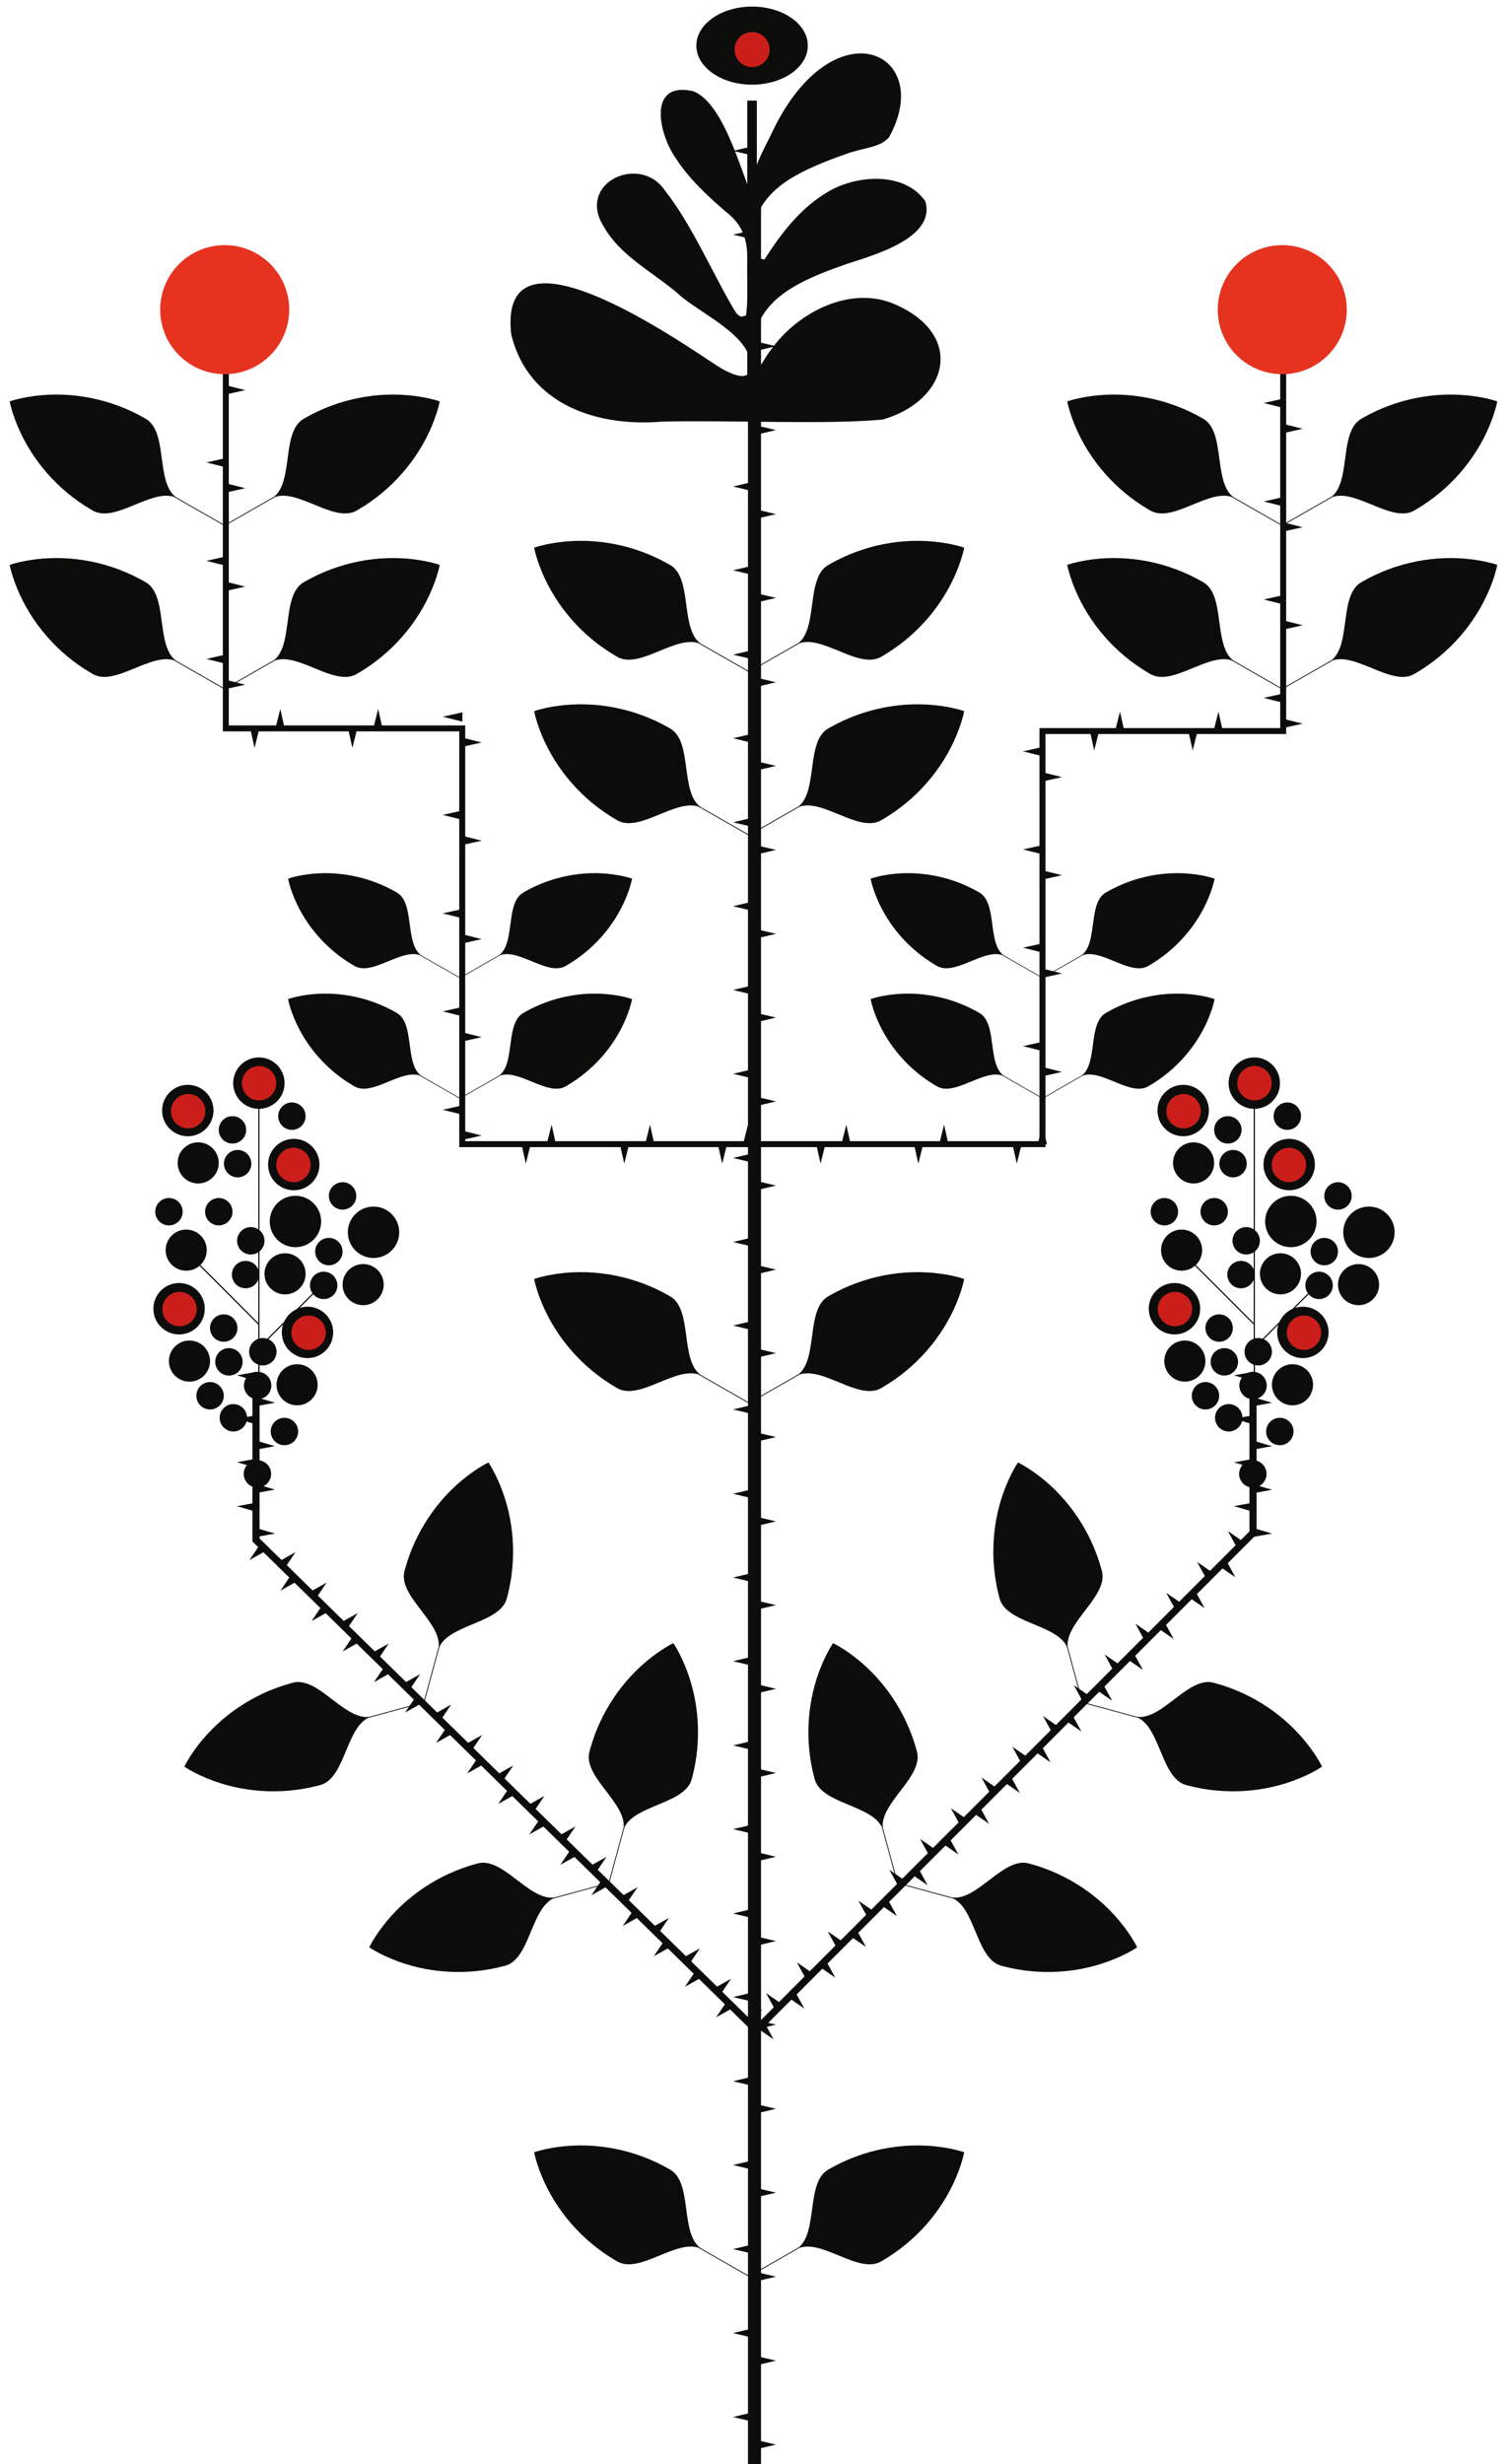 <?xml version="1.0" encoding="UTF-8"?>
<svg xmlns="http://www.w3.org/2000/svg" width="275.651" height="450" viewBox="0 0 275.651 450">
  <g id="Tallo">
    <g>
      <g>
        <line x1="137.826" y1="450" x2="137.826" y2="30.074" fill="none" stroke="#0c0d0b" stroke-miterlimit="10" stroke-width="2.381"/>
        <g>
          <polygon points="137.826 442.32 133.909 441.392 137.826 440.464 137.826 442.32 137.826 442.32" fill="#0c0d0b"/>
          <polygon points="137.826 447.359 141.742 446.431 137.826 445.503 137.826 447.359 137.826 447.359" fill="#0c0d0b"/>
        </g>
        <g>
          <polygon points="137.826 426.991 133.909 426.063 137.826 425.135 137.826 426.991 137.826 426.991" fill="#0c0d0b"/>
          <polygon points="137.826 432.03 141.742 431.102 137.826 430.174 137.826 432.03 137.826 432.03" fill="#0c0d0b"/>
        </g>
        <g>
          <polygon points="137.826 411.654 133.909 410.726 137.826 409.798 137.826 411.654 137.826 411.654" fill="#0c0d0b"/>
          <polygon points="137.826 416.693 141.742 415.765 137.826 414.837 137.826 416.693 137.826 416.693" fill="#0c0d0b"/>
        </g>
        <g>
          <polygon points="137.826 396.309 133.909 395.381 137.826 394.454 137.826 396.309 137.826 396.309" fill="#0c0d0b"/>
          <polygon points="137.826 401.348 141.742 400.42 137.826 399.493 137.826 401.348 137.826 401.348" fill="#0c0d0b"/>
        </g>
        <g>
          <polygon points="137.826 380.997 133.909 380.069 137.826 379.141 137.826 380.997 137.826 380.997" fill="#0c0d0b"/>
          <polygon points="137.826 386.036 141.742 385.108 137.826 384.18 137.826 386.036 137.826 386.036" fill="#0c0d0b"/>
        </g>
        <g>
          <polygon points="137.826 365.631 133.909 364.703 137.826 363.776 137.826 365.631 137.826 365.631" fill="#0c0d0b"/>
          <polygon points="137.826 370.67 141.742 369.742 137.826 368.815 137.826 370.67 137.826 370.67" fill="#0c0d0b"/>
        </g>
        <g>
          <polygon points="137.826 350.368 133.909 349.44 137.826 348.512 137.826 350.368 137.826 350.368" fill="#0c0d0b"/>
          <polygon points="137.826 355.407 141.742 354.479 137.826 353.551 137.826 355.407 137.826 355.407" fill="#0c0d0b"/>
        </g>
        <g>
          <polygon points="137.826 334.965 133.909 334.037 137.826 333.109 137.826 334.965 137.826 334.965" fill="#0c0d0b"/>
          <polygon points="137.826 340.004 141.742 339.076 137.826 338.148 137.826 340.004 137.826 340.004" fill="#0c0d0b"/>
        </g>
        <g>
          <polygon points="137.826 319.672 133.909 318.744 137.826 317.816 137.826 319.672 137.826 319.672" fill="#0c0d0b"/>
          <polygon points="137.826 324.711 141.742 323.783 137.826 322.855 137.826 324.711 137.826 324.711" fill="#0c0d0b"/>
        </g>
        <g>
          <polygon points="137.826 304.297 133.909 303.369 137.826 302.441 137.826 304.297 137.826 304.297" fill="#0c0d0b"/>
          <polygon points="137.826 309.336 141.742 308.408 137.826 307.48 137.826 309.336 137.826 309.336" fill="#0c0d0b"/>
        </g>
        <g>
          <polygon points="137.826 289.012 133.909 288.085 137.826 287.157 137.826 289.012 137.826 289.012" fill="#0c0d0b"/>
          <polygon points="137.826 294.051 141.742 293.124 137.826 292.196 137.826 294.051 137.826 294.051" fill="#0c0d0b"/>
        </g>
        <g>
          <polygon points="137.826 273.722 133.909 272.795 137.826 271.867 137.826 273.722 137.826 273.722" fill="#0c0d0b"/>
          <polygon points="137.826 278.761 141.742 277.834 137.826 276.906 137.826 278.761 137.826 278.761" fill="#0c0d0b"/>
        </g>
        <g>
          <polygon points="137.826 258.321 133.909 257.394 137.826 256.466 137.826 258.321 137.826 258.321" fill="#0c0d0b"/>
          <polygon points="137.826 263.36 141.742 262.433 137.826 261.505 137.826 263.36 137.826 263.36" fill="#0c0d0b"/>
        </g>
        <g>
          <polygon points="137.826 242.998 133.909 242.07 137.826 241.142 137.826 242.998 137.826 242.998" fill="#0c0d0b"/>
          <polygon points="137.826 248.037 141.742 247.109 137.826 246.181 137.826 248.037 137.826 248.037" fill="#0c0d0b"/>
        </g>
        <g>
          <polygon points="137.826 227.744 133.909 226.817 137.826 225.889 137.826 227.744 137.826 227.744" fill="#0c0d0b"/>
          <polygon points="137.826 232.783 141.742 231.856 137.826 230.928 137.826 232.783 137.826 232.783" fill="#0c0d0b"/>
        </g>
        <g>
          <polygon points="137.826 212.398 133.909 211.47 137.826 210.542 137.826 212.398 137.826 212.398" fill="#0c0d0b"/>
          <polygon points="137.826 217.437 141.742 216.509 137.826 215.581 137.826 217.437 137.826 217.437" fill="#0c0d0b"/>
        </g>
        <g>
          <polygon points="137.826 197.027 133.909 196.099 137.826 195.172 137.826 197.027 137.826 197.027" fill="#0c0d0b"/>
          <polygon points="137.826 202.066 141.742 201.138 137.826 200.211 137.826 202.066 137.826 202.066" fill="#0c0d0b"/>
        </g>
        <g>
          <polygon points="137.826 181.718 133.909 180.79 137.826 179.863 137.826 181.718 137.826 181.718" fill="#0c0d0b"/>
          <polygon points="137.826 186.757 141.742 185.829 137.826 184.902 137.826 186.757 137.826 186.757" fill="#0c0d0b"/>
        </g>
        <g>
          <polygon points="137.826 166.423 133.909 165.495 137.826 164.567 137.826 166.423 137.826 166.423" fill="#0c0d0b"/>
          <polygon points="137.826 171.462 141.742 170.534 137.826 169.606 137.826 171.462 137.826 171.462" fill="#0c0d0b"/>
        </g>
        <g>
          <polygon points="137.826 151.098 133.909 150.17 137.826 149.243 137.826 151.098 137.826 151.098" fill="#0c0d0b"/>
          <polygon points="137.826 156.137 141.742 155.209 137.826 154.282 137.826 156.137 137.826 156.137" fill="#0c0d0b"/>
        </g>
        <g>
          <polygon points="137.826 135.753 133.909 134.825 137.826 133.897 137.826 135.753 137.826 135.753" fill="#0c0d0b"/>
          <polygon points="137.826 140.792 141.742 139.864 137.826 138.936 137.826 140.792 137.826 140.792" fill="#0c0d0b"/>
        </g>
        <g>
          <polygon points="137.826 120.484 133.909 119.556 137.826 118.628 137.826 120.484 137.826 120.484" fill="#0c0d0b"/>
          <polygon points="137.826 125.523 141.742 124.595 137.826 123.667 137.826 125.523 137.826 125.523" fill="#0c0d0b"/>
        </g>
        <g>
          <polygon points="137.826 105.074 133.909 104.147 137.826 103.219 137.826 105.074 137.826 105.074" fill="#0c0d0b"/>
          <polygon points="137.826 110.113 141.742 109.186 137.826 108.258 137.826 110.113 137.826 110.113" fill="#0c0d0b"/>
        </g>
        <g>
          <polygon points="137.826 89.777 133.909 88.85 137.826 87.922 137.826 89.777 137.826 89.777" fill="#0c0d0b"/>
          <polygon points="137.826 94.817 141.742 93.889 137.826 92.961 137.826 94.817 137.826 94.817" fill="#0c0d0b"/>
        </g>
        <g>
          <polygon points="137.826 74.43 133.909 73.503 137.826 72.575 137.826 74.43 137.826 74.43" fill="#0c0d0b"/>
          <polygon points="137.826 79.469 141.742 78.542 137.826 77.614 137.826 79.469 137.826 79.469" fill="#0c0d0b"/>
        </g>
        <g>
          <polygon points="137.826 59.114 133.909 58.187 137.826 57.259 137.826 59.114 137.826 59.114" fill="#0c0d0b"/>
          <polygon points="137.826 64.153 141.742 63.226 137.826 62.298 137.826 64.153 137.826 64.153" fill="#0c0d0b"/>
        </g>
        <g>
          <polygon points="137.826 43.783 133.909 42.856 137.826 41.928 137.826 43.783 137.826 43.783" fill="#0c0d0b"/>
          <polygon points="137.826 48.822 141.742 47.895 137.826 46.967 137.826 48.822 137.826 48.822" fill="#0c0d0b"/>
        </g>
        <g>
          <polygon points="137.826 28.482 133.909 27.554 137.826 26.627 137.826 28.482 137.826 28.482" fill="#0c0d0b"/>
          <polygon points="137.826 33.521 141.742 32.593 137.826 31.666 137.826 33.521 137.826 33.521" fill="#0c0d0b"/>
        </g>
      </g>
      <g>
        <polyline points="41.251 58.065 41.251 133.022 84.435 133.022 84.435 208.945 190.431 208.945 190.431 133.505 234.4 133.505 234.4 58.065" fill="none" stroke="#0c0d0b" stroke-miterlimit="10" stroke-width="1.09"/>
        <g>
          <polygon points="41.27 67.434 37.697 66.539 41.293 65.736 41.27 67.434 41.27 67.434" fill="#0c0d0b"/>
          <polygon points="41.21 72.047 44.806 71.244 41.232 70.348 41.21 72.047 41.21 72.047" fill="#0c0d0b"/>
        </g>
        <g>
          <polygon points="41.27 85.347 37.697 84.451 41.293 83.648 41.27 85.347 41.27 85.347" fill="#0c0d0b"/>
          <polygon points="41.21 89.959 44.806 89.156 41.232 88.261 41.21 89.959 41.21 89.959" fill="#0c0d0b"/>
        </g>
        <g>
          <polygon points="41.27 103.315 37.697 102.419 41.293 101.617 41.27 103.315 41.27 103.315" fill="#0c0d0b"/>
          <polygon points="41.21 107.928 44.806 107.125 41.232 106.229 41.21 107.928 41.21 107.928" fill="#0c0d0b"/>
        </g>
        <g>
          <polygon points="41.27 121.227 37.697 120.332 41.293 119.529 41.27 121.227 41.27 121.227" fill="#0c0d0b"/>
          <polygon points="41.21 125.84 44.806 125.037 41.232 124.142 41.21 125.84 41.21 125.84" fill="#0c0d0b"/>
        </g>
        <g>
          <polygon points="47.393 133.004 46.497 136.577 45.695 132.981 47.393 133.004 47.393 133.004" fill="#0c0d0b"/>
          <polygon points="52.006 133.064 51.203 129.468 50.307 133.041 52.006 133.064 52.006 133.064" fill="#0c0d0b"/>
        </g>
        <g>
          <polygon points="65.266 133.004 64.371 136.577 63.568 132.981 65.266 133.004 65.266 133.004" fill="#0c0d0b"/>
          <polygon points="69.879 133.064 69.076 129.468 68.18 133.041 69.879 133.064 69.879 133.064" fill="#0c0d0b"/>
        </g>
        <g>
          <polygon points="84.454 131.784 80.88 130.889 84.476 130.086 84.454 131.784 84.454 131.784" fill="#0c0d0b"/>
          <polygon points="84.394 136.397 87.99 135.594 84.416 134.699 84.394 136.397 84.394 136.397" fill="#0c0d0b"/>
        </g>
        <g>
          <polygon points="84.454 149.711 80.88 148.815 84.476 148.013 84.454 149.711 84.454 149.711" fill="#0c0d0b"/>
          <polygon points="84.394 154.324 87.99 153.521 84.416 152.625 84.394 154.324 84.394 154.324" fill="#0c0d0b"/>
        </g>
        <g>
          <polygon points="84.454 167.69 80.88 166.794 84.476 165.992 84.454 167.69 84.454 167.69" fill="#0c0d0b"/>
          <polygon points="84.394 172.302 87.99 171.5 84.416 170.604 84.394 172.302 84.394 172.302" fill="#0c0d0b"/>
        </g>
        <g>
          <polygon points="84.454 185.595 80.88 184.699 84.476 183.897 84.454 185.595 84.454 185.595" fill="#0c0d0b"/>
          <polygon points="84.394 190.207 87.99 189.405 84.416 188.509 84.394 190.207 84.394 190.207" fill="#0c0d0b"/>
        </g>
        <g>
          <polygon points="84.454 203.56 80.88 202.664 84.476 201.861 84.454 203.56 84.454 203.56" fill="#0c0d0b"/>
          <polygon points="84.394 208.172 87.99 207.37 84.416 206.474 84.394 208.172 84.394 208.172" fill="#0c0d0b"/>
        </g>
        <g>
          <polygon points="96.949 208.926 96.053 212.5 95.25 208.904 96.949 208.926 96.949 208.926" fill="#0c0d0b"/>
          <polygon points="101.561 208.986 100.759 205.391 99.863 208.964 101.561 208.986 101.561 208.986" fill="#0c0d0b"/>
        </g>
        <g>
          <polygon points="114.928 208.926 114.032 212.5 113.23 208.904 114.928 208.926 114.928 208.926" fill="#0c0d0b"/>
          <polygon points="119.54 208.986 118.738 205.391 117.842 208.964 119.54 208.986 119.54 208.986" fill="#0c0d0b"/>
        </g>
        <g>
          <polygon points="132.819 208.926 131.924 212.5 131.121 208.904 132.819 208.926 132.819 208.926" fill="#0c0d0b"/>
          <polygon points="137.432 208.986 136.629 205.391 135.734 208.964 137.432 208.986 137.432 208.986" fill="#0c0d0b"/>
        </g>
        <g>
          <polygon points="150.787 208.926 149.892 212.5 149.089 208.904 150.787 208.926 150.787 208.926" fill="#0c0d0b"/>
          <polygon points="155.4 208.986 154.597 205.391 153.701 208.964 155.4 208.986 155.4 208.986" fill="#0c0d0b"/>
        </g>
        <g>
          <polygon points="168.646 208.926 167.75 212.5 166.948 208.904 168.646 208.926 168.646 208.926" fill="#0c0d0b"/>
          <polygon points="173.258 208.986 172.456 205.391 171.56 208.964 173.258 208.986 173.258 208.986" fill="#0c0d0b"/>
        </g>
        <g>
          <polygon points="186.634 208.926 185.738 212.5 184.936 208.904 186.634 208.926 186.634 208.926" fill="#0c0d0b"/>
          <polygon points="191.247 208.986 190.444 205.391 189.548 208.964 191.247 208.986 191.247 208.986" fill="#0c0d0b"/>
        </g>
        <g>
          <polygon points="190.412 194.858 193.986 195.754 190.39 196.556 190.412 194.858 190.412 194.858" fill="#0c0d0b"/>
          <polygon points="190.472 190.245 186.877 191.048 190.45 191.944 190.472 190.245 190.472 190.245" fill="#0c0d0b"/>
        </g>
        <g>
          <polygon points="190.412 176.876 193.986 177.772 190.39 178.574 190.412 176.876 190.412 176.876" fill="#0c0d0b"/>
          <polygon points="190.472 172.263 186.877 173.066 190.45 173.962 190.472 172.263 190.472 172.263" fill="#0c0d0b"/>
        </g>
        <g>
          <polygon points="190.412 158.937 193.986 159.833 190.39 160.635 190.412 158.937 190.412 158.937" fill="#0c0d0b"/>
          <polygon points="190.472 154.325 186.877 155.127 190.45 156.023 190.472 154.325 190.472 154.325" fill="#0c0d0b"/>
        </g>
        <g>
          <polygon points="190.412 141.02 193.986 141.916 190.39 142.719 190.412 141.02 190.412 141.02" fill="#0c0d0b"/>
          <polygon points="190.472 136.408 186.877 137.21 190.45 138.106 190.472 136.408 190.472 136.408" fill="#0c0d0b"/>
        </g>
        <g>
          <polygon points="200.777 133.486 199.881 137.06 199.078 133.464 200.777 133.486 200.777 133.486" fill="#0c0d0b"/>
          <polygon points="205.389 133.546 204.586 129.95 203.691 133.524 205.389 133.546 205.389 133.546" fill="#0c0d0b"/>
        </g>
        <g>
          <polygon points="218.765 133.486 217.869 137.06 217.067 133.464 218.765 133.486 218.765 133.486" fill="#0c0d0b"/>
          <polygon points="223.377 133.546 222.575 129.95 221.679 133.524 223.377 133.546 223.377 133.546" fill="#0c0d0b"/>
        </g>
        <g>
          <polygon points="234.381 131.259 237.954 132.155 234.359 132.957 234.381 131.259 234.381 131.259" fill="#0c0d0b"/>
          <polygon points="234.441 126.646 230.845 127.449 234.419 128.345 234.441 126.646 234.441 126.646" fill="#0c0d0b"/>
        </g>
        <g>
          <polygon points="234.381 113.291 237.954 114.187 234.359 114.99 234.381 113.291 234.381 113.291" fill="#0c0d0b"/>
          <polygon points="234.441 108.679 230.845 109.481 234.419 110.377 234.441 108.679 234.441 108.679" fill="#0c0d0b"/>
        </g>
        <g>
          <polygon points="234.381 95.385 237.954 96.281 234.359 97.083 234.381 95.385 234.381 95.385" fill="#0c0d0b"/>
          <polygon points="234.441 90.773 230.845 91.575 234.419 92.471 234.441 90.773 234.441 90.773" fill="#0c0d0b"/>
        </g>
        <g>
          <polygon points="234.381 77.408 237.954 78.304 234.359 79.107 234.381 77.408 234.381 77.408" fill="#0c0d0b"/>
          <polygon points="234.441 72.796 230.845 73.598 234.419 74.494 234.441 72.796 234.441 72.796" fill="#0c0d0b"/>
        </g>
        <g>
          <polygon points="234.381 59.522 237.954 60.418 234.359 61.22 234.381 59.522 234.381 59.522" fill="#0c0d0b"/>
          <polygon points="234.441 54.909 230.845 55.712 234.419 56.608 234.441 54.909 234.441 54.909" fill="#0c0d0b"/>
        </g>
      </g>
      <g>
        <polyline points="46.763 253.665 46.763 281.23 138.121 370.704 228.889 279.936 228.889 253.665" fill="none" stroke="#0c0d0b" stroke-miterlimit="10" stroke-width="1.303"/>
        <g>
          <polygon points="46.686 255.127 50.237 256.167 46.597 256.83 46.686 255.127 46.686 255.127" fill="#0c0d0b"/>
          <polygon points="46.929 250.5 43.288 251.163 46.839 252.204 46.929 250.5 46.929 250.5" fill="#0c0d0b"/>
        </g>
        <g>
          <polygon points="46.686 263.057 50.237 264.097 46.597 264.76 46.686 263.057 46.686 263.057" fill="#0c0d0b"/>
          <polygon points="46.929 258.43 43.288 259.093 46.839 260.134 46.929 258.43 46.929 258.43" fill="#0c0d0b"/>
        </g>
        <g>
          <polygon points="46.686 270.988 50.237 272.028 46.597 272.691 46.686 270.988 46.686 270.988" fill="#0c0d0b"/>
          <polygon points="46.929 266.361 43.288 267.024 46.839 268.065 46.929 266.361 46.929 266.361" fill="#0c0d0b"/>
        </g>
        <g>
          <polygon points="46.686 279.02 50.237 280.061 46.597 280.724 46.686 279.02 46.686 279.02" fill="#0c0d0b"/>
          <polygon points="46.929 274.394 43.288 275.057 46.839 276.097 46.929 274.394 46.929 274.394" fill="#0c0d0b"/>
        </g>
        <g>
          <polygon points="50.764 285.256 53.992 283.447 51.919 286.512 50.764 285.256 50.764 285.256" fill="#0c0d0b"/>
          <polygon points="47.628 281.846 45.555 284.91 48.783 283.101 47.628 281.846 47.628 281.846" fill="#0c0d0b"/>
        </g>
        <g>
          <polygon points="56.443 290.818 59.671 289.009 57.598 292.074 56.443 290.818 56.443 290.818" fill="#0c0d0b"/>
          <polygon points="53.308 287.408 51.234 290.472 54.462 288.663 53.308 287.408 53.308 287.408" fill="#0c0d0b"/>
        </g>
        <g>
          <polygon points="62.126 296.384 65.354 294.575 63.281 297.64 62.126 296.384 62.126 296.384" fill="#0c0d0b"/>
          <polygon points="58.991 292.974 56.917 296.038 60.145 294.229 58.991 292.974 58.991 292.974" fill="#0c0d0b"/>
        </g>
        <g>
          <polygon points="67.795 301.936 71.023 300.127 68.95 303.192 67.795 301.936 67.795 301.936" fill="#0c0d0b"/>
          <polygon points="64.66 298.526 62.586 301.59 65.814 299.781 64.66 298.526 64.66 298.526" fill="#0c0d0b"/>
        </g>
        <g>
          <polygon points="73.518 307.541 76.746 305.732 74.673 308.797 73.518 307.541 73.518 307.541" fill="#0c0d0b"/>
          <polygon points="70.383 304.13 68.309 307.195 71.537 305.386 70.383 304.13 70.383 304.13" fill="#0c0d0b"/>
        </g>
        <g>
          <polygon points="79.193 313.099 82.421 311.29 80.348 314.355 79.193 313.099 79.193 313.099" fill="#0c0d0b"/>
          <polygon points="76.058 309.689 73.984 312.753 77.212 310.944 76.058 309.689 76.058 309.689" fill="#0c0d0b"/>
        </g>
        <g>
          <polygon points="84.854 318.643 88.082 316.834 86.009 319.899 84.854 318.643 84.854 318.643" fill="#0c0d0b"/>
          <polygon points="81.719 315.233 79.645 318.297 82.873 316.489 81.719 315.233 81.719 315.233" fill="#0c0d0b"/>
        </g>
        <g>
          <polygon points="90.54 324.212 93.768 322.404 91.695 325.468 90.54 324.212 90.54 324.212" fill="#0c0d0b"/>
          <polygon points="87.405 320.802 85.332 323.867 88.559 322.058 87.405 320.802 87.405 320.802" fill="#0c0d0b"/>
        </g>
        <g>
          <polygon points="96.223 329.778 99.451 327.969 97.377 331.033 96.223 329.778 96.223 329.778" fill="#0c0d0b"/>
          <polygon points="93.087 326.367 91.014 329.432 94.242 327.623 93.087 326.367 93.087 326.367" fill="#0c0d0b"/>
        </g>
        <g>
          <polygon points="101.906 335.343 105.133 333.534 103.06 336.599 101.906 335.343 101.906 335.343" fill="#0c0d0b"/>
          <polygon points="98.77 331.932 96.697 334.997 99.925 333.188 98.77 331.932 98.77 331.932" fill="#0c0d0b"/>
        </g>
        <g>
          <polygon points="107.571 340.892 110.799 339.083 108.725 342.148 107.571 340.892 107.571 340.892" fill="#0c0d0b"/>
          <polygon points="104.435 337.481 102.362 340.546 105.59 338.737 104.435 337.481 104.435 337.481" fill="#0c0d0b"/>
        </g>
        <g>
          <polygon points="113.246 346.449 116.474 344.641 114.4 347.705 113.246 346.449 113.246 346.449" fill="#0c0d0b"/>
          <polygon points="110.11 343.039 108.037 346.104 111.265 344.295 110.11 343.039 110.11 343.039" fill="#0c0d0b"/>
        </g>
        <g>
          <polygon points="118.971 352.057 122.199 350.248 120.126 353.313 118.971 352.057 118.971 352.057" fill="#0c0d0b"/>
          <polygon points="115.836 348.646 113.762 351.711 116.99 349.902 115.836 348.646 115.836 348.646" fill="#0c0d0b"/>
        </g>
        <g>
          <polygon points="124.635 357.604 127.863 355.795 125.789 358.859 124.635 357.604 124.635 357.604" fill="#0c0d0b"/>
          <polygon points="121.499 354.193 119.426 357.258 122.654 355.449 121.499 354.193 121.499 354.193" fill="#0c0d0b"/>
        </g>
        <g>
          <polygon points="130.32 363.172 133.548 361.363 131.475 364.428 130.32 363.172 130.32 363.172" fill="#0c0d0b"/>
          <polygon points="127.185 359.761 125.111 362.826 128.339 361.017 127.185 359.761 127.185 359.761" fill="#0c0d0b"/>
        </g>
        <g>
          <polygon points="136.017 368.751 139.245 366.942 137.172 370.007 136.017 368.751 136.017 368.751" fill="#0c0d0b"/>
          <polygon points="132.882 365.34 130.808 368.405 134.036 366.596 132.882 365.34 132.882 365.34" fill="#0c0d0b"/>
        </g>
        <g>
          <polygon points="141.708 367.225 139.933 363.978 142.976 366.084 141.708 367.225 141.708 367.225" fill="#0c0d0b"/>
          <polygon points="138.265 370.325 141.308 372.43 139.533 369.183 138.265 370.325 138.265 370.325" fill="#0c0d0b"/>
        </g>
        <g>
          <polygon points="147.332 361.601 145.557 358.354 148.6 360.459 147.332 361.601 147.332 361.601" fill="#0c0d0b"/>
          <polygon points="143.889 364.701 146.932 366.806 145.157 363.559 143.889 364.701 143.889 364.701" fill="#0c0d0b"/>
        </g>
        <g>
          <polygon points="152.979 355.954 151.204 352.708 154.247 354.813 152.979 355.954 152.979 355.954" fill="#0c0d0b"/>
          <polygon points="149.536 359.054 152.579 361.159 150.803 357.913 149.536 359.054 149.536 359.054" fill="#0c0d0b"/>
        </g>
        <g>
          <polygon points="158.587 350.346 156.812 347.1 159.855 349.205 158.587 350.346 158.587 350.346" fill="#0c0d0b"/>
          <polygon points="155.144 353.446 158.187 355.551 156.411 352.305 155.144 353.446 155.144 353.446" fill="#0c0d0b"/>
        </g>
        <g>
          <polygon points="164.235 344.698 162.459 341.452 165.502 343.557 164.235 344.698 164.235 344.698" fill="#0c0d0b"/>
          <polygon points="160.791 347.798 163.834 349.904 162.059 346.657 160.791 347.798 160.791 347.798" fill="#0c0d0b"/>
        </g>
        <g>
          <polygon points="169.853 339.08 168.077 335.834 171.12 337.939 169.853 339.08 169.853 339.08" fill="#0c0d0b"/>
          <polygon points="166.409 342.18 169.452 344.286 167.677 341.039 166.409 342.18 166.409 342.18" fill="#0c0d0b"/>
        </g>
        <g>
          <polygon points="175.472 333.461 173.697 330.215 176.74 332.32 175.472 333.461 175.472 333.461" fill="#0c0d0b"/>
          <polygon points="172.029 336.561 175.072 338.666 173.296 335.42 172.029 336.561 172.029 336.561" fill="#0c0d0b"/>
        </g>
        <g>
          <polygon points="181.074 327.859 179.299 324.612 182.342 326.717 181.074 327.859 181.074 327.859" fill="#0c0d0b"/>
          <polygon points="177.631 330.959 180.674 333.064 178.899 329.817 177.631 330.959 177.631 330.959" fill="#0c0d0b"/>
        </g>
        <g>
          <polygon points="186.703 322.23 184.928 318.983 187.971 321.088 186.703 322.23 186.703 322.23" fill="#0c0d0b"/>
          <polygon points="183.26 325.33 186.303 327.435 184.528 324.188 183.26 325.33 183.26 325.33" fill="#0c0d0b"/>
        </g>
        <g>
          <polygon points="192.304 316.629 190.529 313.382 193.572 315.488 192.304 316.629 192.304 316.629" fill="#0c0d0b"/>
          <polygon points="188.861 319.729 191.904 321.834 190.129 318.588 188.861 319.729 188.861 319.729" fill="#0c0d0b"/>
        </g>
        <g>
          <polygon points="197.939 310.994 196.163 307.748 199.206 309.853 197.939 310.994 197.939 310.994" fill="#0c0d0b"/>
          <polygon points="194.496 314.094 197.539 316.2 195.763 312.953 194.496 314.094 194.496 314.094" fill="#0c0d0b"/>
        </g>
        <g>
          <polygon points="203.553 305.38 201.778 302.134 204.821 304.239 203.553 305.38 203.553 305.38" fill="#0c0d0b"/>
          <polygon points="200.11 308.48 203.153 310.585 201.378 307.339 200.11 308.48 200.11 308.48" fill="#0c0d0b"/>
        </g>
        <g>
          <polygon points="209.177 299.756 207.402 296.509 210.445 298.614 209.177 299.756 209.177 299.756" fill="#0c0d0b"/>
          <polygon points="205.734 302.856 208.777 304.961 207.002 301.714 205.734 302.856 205.734 302.856" fill="#0c0d0b"/>
        </g>
        <g>
          <polygon points="214.809 294.124 213.033 290.878 216.077 292.983 214.809 294.124 214.809 294.124" fill="#0c0d0b"/>
          <polygon points="211.366 297.224 214.409 299.33 212.633 296.083 211.366 297.224 211.366 297.224" fill="#0c0d0b"/>
        </g>
        <g>
          <polygon points="220.452 288.481 218.677 285.235 221.72 287.34 220.452 288.481 220.452 288.481" fill="#0c0d0b"/>
          <polygon points="217.009 291.581 220.052 293.686 218.276 290.44 217.009 291.581 217.009 291.581" fill="#0c0d0b"/>
        </g>
        <g>
          <polygon points="226.081 282.852 224.305 279.606 227.349 281.711 226.081 282.852 226.081 282.852" fill="#0c0d0b"/>
          <polygon points="222.638 285.952 225.681 288.058 223.905 284.811 222.638 285.952 222.638 285.952" fill="#0c0d0b"/>
        </g>
        <g>
          <polygon points="228.965 276.089 225.414 275.049 229.055 274.386 228.965 276.089 228.965 276.089" fill="#0c0d0b"/>
          <polygon points="228.723 280.716 232.363 280.053 228.812 279.013 228.723 280.716 228.723 280.716" fill="#0c0d0b"/>
        </g>
        <g>
          <polygon points="228.965 268.097 225.414 267.056 229.055 266.393 228.965 268.097 228.965 268.097" fill="#0c0d0b"/>
          <polygon points="228.723 272.723 232.363 272.06 228.812 271.02 228.723 272.723 228.723 272.723" fill="#0c0d0b"/>
        </g>
        <g>
          <polygon points="228.965 260.136 225.414 259.095 229.055 258.432 228.965 260.136 228.965 260.136" fill="#0c0d0b"/>
          <polygon points="228.723 264.762 232.363 264.099 228.812 263.059 228.723 264.762 228.723 264.762" fill="#0c0d0b"/>
        </g>
        <g>
          <polygon points="228.965 252.204 225.414 251.163 229.055 250.5 228.965 252.204 228.965 252.204" fill="#0c0d0b"/>
          <polygon points="228.723 256.83 232.363 256.167 228.812 255.127 228.723 256.83 228.723 256.83" fill="#0c0d0b"/>
        </g>
      </g>
    </g>
  </g>
  <g id="Hojas">
    <path d="M269.061,72.325c-6.889-.919-14.028.54-20.021,3.938,0,0-.308.175-.308.175-.788.445-1.327,1.077-1.753,1.924-.568,1.146-.838,2.513-1.045,3.858-.22,1.439-.387,3.09-.683,4.486-.324,1.512-.818,3.027-1.971,3.979l-9.071,5.191-8.905-5.096c-1.239-.944-1.756-2.511-2.091-4.074-.295-1.396-.463-3.047-.683-4.486-.208-1.345-.477-2.713-1.045-3.858-.425-.847-.964-1.479-1.753-1.924,0,0-.308-.175-.308-.175-5.994-3.398-13.132-4.857-20.021-3.938-1.489.205-3.007.494-4.451.978.302,1.492.811,2.952,1.378,4.344,2.649,6.425,7.481,11.878,13.421,15.37,0,0,.306.179.306.179.779.46,1.597.611,2.543.556,1.276-.079,2.596-.531,3.864-1.024,1.356-.529,2.87-1.209,4.226-1.652,1.398-.452,2.876-.773,4.222-.355l9.292,5.318.004-.008.004.008,9.23-5.282c1.375-.471,2.894-.146,4.331.319,1.356.442,2.87,1.122,4.226,1.652,1.268.493,2.588.945,3.864,1.024.946.056,1.764-.095,2.543-.556,0,0,.306-.179.306-.179,5.94-3.492,10.773-8.945,13.421-15.37.567-1.392,1.076-2.852,1.378-4.344-1.444-.484-2.962-.773-4.451-.978Z" fill="#0c0d0b"/>
    <path d="M269.061,102.178c-6.889-.919-14.028.54-20.021,3.938,0,0-.308.175-.308.175-.788.445-1.327,1.077-1.753,1.924-.568,1.146-.838,2.513-1.045,3.858-.22,1.439-.387,3.09-.683,4.486-.324,1.512-.818,3.027-1.971,3.979l-9.071,5.191-8.905-5.096c-1.239-.944-1.756-2.511-2.091-4.074-.295-1.396-.463-3.047-.683-4.486-.208-1.345-.477-2.713-1.045-3.858-.425-.847-.964-1.479-1.753-1.924,0,0-.308-.175-.308-.175-5.994-3.398-13.132-4.857-20.021-3.938-1.489.205-3.007.494-4.451.978.302,1.492.811,2.952,1.378,4.344,2.649,6.425,7.481,11.878,13.421,15.37,0,0,.306.179.306.179.779.46,1.597.611,2.543.556,1.276-.079,2.596-.531,3.864-1.024,1.356-.529,2.87-1.209,4.226-1.652,1.398-.452,2.876-.773,4.222-.355l9.292,5.318.004-.008.004.008,9.23-5.282c1.375-.471,2.894-.146,4.331.319,1.356.442,2.87,1.122,4.226,1.652,1.268.493,2.588.945,3.864,1.024.946.056,1.764-.095,2.543-.556,0,0,.306-.179.306-.179,5.94-3.492,10.773-8.945,13.421-15.37.567-1.392,1.076-2.852,1.378-4.344-1.444-.484-2.962-.773-4.451-.978Z" fill="#0c0d0b"/>
    <path d="M75.875,72.325c-6.889-.919-14.028.54-20.021,3.938,0,0-.308.175-.308.175-.788.445-1.327,1.077-1.753,1.924-.568,1.146-.838,2.513-1.045,3.858-.22,1.439-.387,3.09-.683,4.486-.324,1.512-.818,3.027-1.971,3.979l-9.071,5.191-8.905-5.096c-1.239-.944-1.756-2.511-2.091-4.074-.295-1.396-.463-3.047-.683-4.486-.208-1.345-.477-2.713-1.045-3.858-.425-.847-.964-1.479-1.753-1.924,0,0-.308-.175-.308-.175-5.994-3.398-13.132-4.857-20.021-3.938-1.489.205-3.007.494-4.451.978.302,1.492.811,2.952,1.378,4.344,2.649,6.425,7.481,11.878,13.421,15.37,0,0,.306.179.306.179.779.46,1.597.611,2.543.556,1.276-.079,2.596-.531,3.864-1.024,1.356-.529,2.87-1.209,4.226-1.652,1.398-.452,2.876-.773,4.222-.355l9.292,5.318.004-.008.004.008,9.23-5.282c1.375-.471,2.894-.146,4.331.319,1.356.442,2.87,1.122,4.226,1.652,1.268.493,2.588.945,3.864,1.024.946.056,1.764-.095,2.543-.556,0,0,.306-.179.306-.179,5.94-3.492,10.773-8.945,13.421-15.37.567-1.392,1.076-2.852,1.378-4.344-1.444-.484-2.962-.773-4.451-.978Z" fill="#0c0d0b"/>
    <path d="M75.875,102.178c-6.889-.919-14.028.54-20.021,3.938,0,0-.308.175-.308.175-.788.445-1.327,1.077-1.753,1.924-.568,1.146-.838,2.513-1.045,3.858-.22,1.439-.387,3.09-.683,4.486-.324,1.512-.818,3.027-1.971,3.979l-9.071,5.191-8.905-5.096c-1.239-.944-1.756-2.511-2.091-4.074-.295-1.396-.463-3.047-.683-4.486-.208-1.345-.477-2.713-1.045-3.858-.425-.847-.964-1.479-1.753-1.924,0,0-.308-.175-.308-.175-5.994-3.398-13.132-4.857-20.021-3.938-1.489.205-3.007.494-4.451.978.302,1.492.811,2.952,1.378,4.344,2.649,6.425,7.481,11.878,13.421,15.37,0,0,.306.179.306.179.779.46,1.597.611,2.543.556,1.276-.079,2.596-.531,3.864-1.024,1.356-.529,2.87-1.209,4.226-1.652,1.398-.452,2.876-.773,4.222-.355l9.292,5.318.004-.008.004.008,9.23-5.282c1.375-.471,2.894-.146,4.331.319,1.356.442,2.87,1.122,4.226,1.652,1.268.493,2.588.945,3.864,1.024.946.056,1.764-.095,2.543-.556,0,0,.306-.179.306-.179,5.94-3.492,10.773-8.945,13.421-15.37.567-1.392,1.076-2.852,1.378-4.344-1.444-.484-2.962-.773-4.451-.978Z" fill="#0c0d0b"/>
    <path d="M171.682,99.035c-6.889-.919-14.028.54-20.021,3.938,0,0-.308.175-.308.175-.788.445-1.327,1.077-1.753,1.924-.568,1.146-.838,2.513-1.045,3.858-.22,1.439-.387,3.09-.683,4.486-.324,1.512-.818,3.027-1.971,3.979l-9.071,5.191-8.905-5.096c-1.239-.944-1.756-2.511-2.091-4.074-.295-1.396-.463-3.047-.683-4.486-.208-1.345-.477-2.713-1.045-3.858-.425-.847-.964-1.479-1.753-1.924,0,0-.308-.175-.308-.175-5.994-3.398-13.132-4.857-20.021-3.938-1.489.205-3.007.494-4.451.978.302,1.492.811,2.952,1.378,4.344,2.649,6.425,7.481,11.878,13.421,15.37,0,0,.306.179.306.179.779.46,1.597.611,2.543.556,1.276-.079,2.596-.531,3.864-1.024,1.356-.529,2.87-1.209,4.226-1.652,1.398-.452,2.876-.773,4.222-.355l9.292,5.318.004-.008.004.008,9.23-5.282c1.375-.471,2.894-.146,4.331.319,1.356.442,2.87,1.122,4.226,1.652,1.268.493,2.588.945,3.864,1.024.946.056,1.764-.095,2.543-.556,0,0,.306-.179.306-.179,5.94-3.492,10.773-8.945,13.421-15.37.567-1.392,1.076-2.852,1.378-4.344-1.444-.484-2.962-.773-4.451-.978Z" fill="#0c0d0b"/>
    <path d="M171.682,128.888c-6.889-.919-14.028.54-20.021,3.938,0,0-.308.175-.308.175-.788.445-1.327,1.077-1.753,1.924-.568,1.146-.838,2.513-1.045,3.858-.22,1.439-.387,3.09-.683,4.486-.324,1.512-.818,3.027-1.971,3.979l-9.071,5.191-8.905-5.096c-1.239-.944-1.756-2.511-2.091-4.074-.295-1.396-.463-3.047-.683-4.486-.208-1.345-.477-2.713-1.045-3.858-.425-.847-.964-1.479-1.753-1.924,0,0-.308-.175-.308-.175-5.994-3.398-13.132-4.857-20.021-3.938-1.489.205-3.007.494-4.451.978.302,1.492.811,2.952,1.378,4.344,2.649,6.425,7.481,11.878,13.421,15.37,0,0,.306.179.306.179.779.46,1.597.611,2.543.556,1.276-.079,2.596-.531,3.864-1.024,1.356-.529,2.87-1.209,4.226-1.652,1.398-.452,2.876-.773,4.222-.355l9.292,5.318.004-.008.004.008,9.23-5.282c1.375-.471,2.894-.146,4.331.319,1.356.442,2.87,1.122,4.226,1.652,1.268.493,2.588.945,3.864,1.024.946.056,1.764-.095,2.543-.556,0,0,.306-.179.306-.179,5.94-3.492,10.773-8.945,13.421-15.37.567-1.392,1.076-2.852,1.378-4.344-1.444-.484-2.962-.773-4.451-.978Z" fill="#0c0d0b"/>
    <path d="M111.903,181.669c-5.511-.735-11.222.432-16.017,3.151,0,0-.246.14-.246.14-.631.356-1.062.862-1.402,1.54-.455.917-.67,2.01-.836,3.087-.176,1.151-.31,2.472-.546,3.589-.259,1.21-.654,2.422-1.577,3.183l-7.257,4.153-7.124-4.077c-.991-.755-1.404-2.009-1.673-3.259-.236-1.117-.371-2.437-.546-3.589-.166-1.076-.381-2.17-.836-3.087-.34-.678-.772-1.184-1.402-1.54,0,0-.246-.14-.246-.14-4.795-2.719-10.506-3.886-16.017-3.151-1.191.164-2.406.395-3.561.783.242,1.194.649,2.362,1.103,3.475,2.119,5.14,5.985,9.503,10.737,12.296,0,0,.244.143.244.144.623.368,1.278.489,2.034.444,1.021-.064,2.077-.425,3.091-.819,1.085-.424,2.296-.967,3.381-1.321,1.119-.362,2.301-.618,3.378-.284l7.434,4.254.004-.006.004.006,7.384-4.225c1.1-.377,2.316-.116,3.465.255,1.085.354,2.296.898,3.381,1.321,1.014.395,2.07.756,3.091.819.757.044,1.411-.076,2.034-.444,0,0,.244-.144.244-.144,4.752-2.793,8.618-7.156,10.737-12.296.454-1.113.861-2.281,1.103-3.475-1.155-.387-2.37-.619-3.561-.783Z" fill="#0c0d0b"/>
    <path d="M111.903,159.672c-5.511-.735-11.222.432-16.017,3.151,0,0-.246.14-.246.14-.631.356-1.062.862-1.402,1.54-.455.917-.67,2.01-.836,3.087-.176,1.151-.31,2.472-.546,3.589-.259,1.21-.654,2.422-1.577,3.183l-7.257,4.153-7.124-4.077c-.991-.755-1.404-2.009-1.673-3.259-.236-1.117-.371-2.437-.546-3.589-.166-1.076-.381-2.17-.836-3.087-.34-.678-.772-1.184-1.402-1.54,0,0-.246-.14-.246-.14-4.795-2.719-10.506-3.886-16.017-3.151-1.191.164-2.406.395-3.561.783.242,1.194.649,2.362,1.103,3.475,2.119,5.14,5.985,9.503,10.737,12.296,0,0,.244.143.244.144.623.368,1.278.489,2.034.444,1.021-.064,2.077-.425,3.091-.819,1.085-.424,2.296-.967,3.381-1.321,1.119-.362,2.301-.618,3.378-.284l7.434,4.254.004-.006.004.006,7.384-4.225c1.1-.377,2.316-.116,3.465.255,1.085.354,2.296.898,3.381,1.321,1.014.395,2.07.756,3.091.819.757.044,1.411-.076,2.034-.444,0,0,.244-.144.244-.144,4.752-2.793,8.618-7.156,10.737-12.296.454-1.113.861-2.281,1.103-3.475-1.155-.387-2.37-.619-3.561-.783Z" fill="#0c0d0b"/>
    <path d="M218.316,181.669c-5.511-.735-11.222.432-16.017,3.151,0,0-.246.14-.246.14-.631.356-1.062.862-1.402,1.54-.455.917-.67,2.01-.836,3.087-.176,1.151-.31,2.472-.546,3.589-.259,1.21-.654,2.422-1.577,3.183l-7.257,4.153-7.124-4.077c-.991-.755-1.404-2.009-1.673-3.259-.236-1.117-.371-2.437-.546-3.589-.166-1.076-.381-2.17-.836-3.087-.34-.678-.772-1.184-1.402-1.54,0,0-.246-.14-.246-.14-4.795-2.719-10.506-3.886-16.017-3.151-1.191.164-2.406.395-3.561.783.242,1.194.649,2.362,1.103,3.475,2.119,5.14,5.985,9.503,10.737,12.296,0,0,.244.143.244.144.623.368,1.278.489,2.034.444,1.021-.064,2.077-.425,3.091-.819,1.085-.424,2.296-.967,3.381-1.321,1.119-.362,2.301-.618,3.378-.284l7.434,4.254.004-.006.004.006,7.384-4.225c1.1-.377,2.316-.116,3.465.255,1.085.354,2.296.898,3.381,1.321,1.014.395,2.07.756,3.091.819.757.044,1.411-.076,2.034-.444,0,0,.244-.144.244-.144,4.752-2.793,8.618-7.156,10.737-12.296.454-1.113.861-2.281,1.103-3.475-1.155-.387-2.37-.619-3.561-.783Z" fill="#0c0d0b"/>
    <path d="M218.316,159.672c-5.511-.735-11.222.432-16.017,3.151,0,0-.246.14-.246.14-.631.356-1.062.862-1.402,1.54-.455.917-.67,2.01-.836,3.087-.176,1.151-.31,2.472-.546,3.589-.259,1.21-.654,2.422-1.577,3.183l-7.257,4.153-7.124-4.077c-.991-.755-1.404-2.009-1.673-3.259-.236-1.117-.371-2.437-.546-3.589-.166-1.076-.381-2.17-.836-3.087-.34-.678-.772-1.184-1.402-1.54,0,0-.246-.14-.246-.14-4.795-2.719-10.506-3.886-16.017-3.151-1.191.164-2.406.395-3.561.783.242,1.194.649,2.362,1.103,3.475,2.119,5.14,5.985,9.503,10.737,12.296,0,0,.244.143.244.144.623.368,1.278.489,2.034.444,1.021-.064,2.077-.425,3.091-.819,1.085-.424,2.296-.967,3.381-1.321,1.119-.362,2.301-.618,3.378-.284l7.434,4.254.004-.006.004.006,7.384-4.225c1.1-.377,2.316-.116,3.465.255,1.085.354,2.296.898,3.381,1.321,1.014.395,2.07.756,3.091.819.757.044,1.411-.076,2.034-.444,0,0,.244-.144.244-.144,4.752-2.793,8.618-7.156,10.737-12.296.454-1.113.861-2.281,1.103-3.475-1.155-.387-2.37-.619-3.561-.783Z" fill="#0c0d0b"/>
    <path d="M171.682,232.588c-6.889-.919-14.028.54-20.021,3.938,0,0-.308.175-.308.175-.788.445-1.327,1.077-1.753,1.924-.568,1.146-.838,2.513-1.045,3.858-.22,1.439-.387,3.09-.683,4.486-.324,1.512-.818,3.027-1.971,3.979l-9.071,5.191-8.905-5.096c-1.239-.944-1.756-2.511-2.091-4.074-.295-1.396-.463-3.047-.683-4.486-.208-1.345-.477-2.713-1.045-3.858-.425-.847-.964-1.479-1.753-1.924,0,0-.308-.175-.308-.175-5.994-3.398-13.132-4.857-20.021-3.938-1.489.205-3.007.494-4.451.978.302,1.492.811,2.952,1.378,4.344,2.649,6.425,7.481,11.878,13.421,15.37,0,0,.306.179.306.179.779.46,1.597.611,2.543.556,1.276-.079,2.596-.531,3.864-1.024,1.356-.529,2.87-1.209,4.226-1.652,1.398-.452,2.876-.773,4.222-.355l9.292,5.318.004-.008.004.008,9.23-5.282c1.375-.471,2.894-.146,4.331.319,1.356.442,2.87,1.122,4.226,1.652,1.268.493,2.588.945,3.864,1.024.946.056,1.764-.095,2.543-.556,0,0,.306-.179.306-.179,5.94-3.492,10.773-8.945,13.421-15.37.567-1.392,1.076-2.852,1.378-4.344-1.444-.484-2.962-.773-4.451-.978Z" fill="#0c0d0b"/>
    <path d="M171.682,392.065c-6.889-.919-14.028.54-20.021,3.938,0,0-.308.175-.308.175-.788.445-1.327,1.077-1.753,1.924-.568,1.146-.838,2.513-1.045,3.858-.22,1.439-.387,3.09-.683,4.486-.324,1.512-.818,3.027-1.971,3.979l-9.071,5.191-8.905-5.096c-1.239-.944-1.756-2.511-2.091-4.074-.295-1.396-.463-3.047-.683-4.486-.208-1.345-.477-2.713-1.045-3.858-.425-.847-.964-1.479-1.753-1.924,0,0-.308-.175-.308-.175-5.994-3.398-13.132-4.857-20.021-3.938-1.489.205-3.007.494-4.451.978.302,1.492.811,2.952,1.378,4.344,2.649,6.425,7.481,11.878,13.421,15.37,0,0,.306.179.306.179.779.46,1.597.611,2.543.556,1.276-.079,2.596-.531,3.864-1.024,1.356-.529,2.87-1.209,4.226-1.652,1.398-.452,2.876-.773,4.222-.355l9.292,5.318.004-.008.004.008,9.23-5.282c1.375-.471,2.894-.146,4.331.319,1.356.442,2.87,1.122,4.226,1.652,1.268.493,2.588.945,3.864,1.024.946.056,1.764-.095,2.543-.556,0,0,.306-.179.306-.179,5.94-3.492,10.773-8.945,13.421-15.37.567-1.392,1.076-2.852,1.378-4.344-1.444-.484-2.962-.773-4.451-.978Z" fill="#0c0d0b"/>
    <path d="M85.38,269.528c-5.521,4.221-9.537,10.301-11.372,16.942,0,0-.094.342-.094.342-.243.872-.177,1.7.122,2.6.408,1.212,1.185,2.369,1.989,3.467.862,1.173,1.911,2.459,2.689,3.655.84,1.298,1.562,2.719,1.42,4.207l-2.744,10.085-9.9,2.693c-1.544.209-3.017-.534-4.359-1.402-1.196-.778-2.482-1.827-3.655-2.689-1.098-.805-2.255-1.581-3.467-1.989-.9-.298-1.728-.364-2.6-.122,0,0-.342.094-.342.094-6.641,1.835-12.721,5.852-16.942,11.372-.908,1.198-1.777,2.476-2.456,3.839,1.269.841,2.661,1.514,4.046,2.097,6.416,2.671,13.689,3.109,20.358,1.378,0,0,.343-.089.343-.089.877-.225,1.561-.697,2.191-1.405.846-.958,1.46-2.211,2.008-3.456.584-1.333,1.174-2.885,1.821-4.156.669-1.309,1.487-2.58,2.735-3.236l10.331-2.81-.002-.009.009.002,2.792-10.261c.639-1.305,1.944-2.15,3.288-2.837,1.272-.646,2.823-1.236,4.156-1.821,1.245-.548,2.498-1.162,3.456-2.008.708-.63,1.18-1.314,1.405-2.191,0,0,.089-.343.089-.343,1.731-6.669,1.293-13.942-1.378-20.358-.583-1.385-1.256-2.777-2.097-4.046-1.363.678-2.642,1.548-3.839,2.456Z" fill="#0c0d0b"/>
    <path d="M119.161,302.523c-5.521,4.221-9.537,10.301-11.372,16.942,0,0-.094.342-.094.342-.243.872-.177,1.7.122,2.6.408,1.212,1.185,2.369,1.989,3.467.862,1.173,1.911,2.459,2.689,3.655.84,1.298,1.562,2.719,1.42,4.207l-2.744,10.085-9.9,2.693c-1.544.209-3.017-.534-4.359-1.402-1.196-.778-2.482-1.827-3.655-2.689-1.098-.805-2.255-1.581-3.467-1.989-.9-.298-1.728-.364-2.6-.122,0,0-.342.094-.342.094-6.641,1.835-12.721,5.852-16.942,11.372-.908,1.198-1.777,2.476-2.456,3.839,1.269.841,2.661,1.514,4.046,2.097,6.416,2.671,13.689,3.109,20.358,1.378,0,0,.343-.089.343-.089.877-.225,1.561-.697,2.191-1.405.846-.958,1.46-2.211,2.008-3.456.584-1.333,1.174-2.885,1.821-4.156.669-1.309,1.487-2.58,2.735-3.236l10.331-2.81-.002-.009.009.002,2.792-10.261c.639-1.305,1.944-2.15,3.288-2.837,1.272-.646,2.823-1.236,4.156-1.821,1.245-.548,2.498-1.162,3.456-2.008.708-.63,1.18-1.314,1.405-2.191,0,0,.089-.343.089-.343,1.731-6.669,1.293-13.942-1.378-20.358-.583-1.385-1.256-2.777-2.097-4.046-1.363.678-2.642,1.548-3.839,2.456Z" fill="#0c0d0b"/>
    <path d="M189.796,269.528c5.521,4.221,9.537,10.301,11.372,16.942,0,0,.094.342.094.342.243.872.177,1.7-.122,2.6-.408,1.212-1.185,2.369-1.989,3.467-.862,1.173-1.911,2.459-2.689,3.655-.84,1.298-1.562,2.719-1.42,4.207l2.744,10.085,9.9,2.693c1.544.209,3.017-.534,4.359-1.402,1.196-.778,2.482-1.827,3.655-2.689,1.098-.805,2.255-1.581,3.467-1.989.9-.298,1.728-.364,2.6-.122,0,0,.342.094.342.094,6.641,1.835,12.721,5.852,16.942,11.372.908,1.198,1.777,2.476,2.456,3.839-1.269.841-2.661,1.514-4.046,2.097-6.416,2.671-13.689,3.109-20.358,1.378,0,0-.343-.089-.343-.089-.877-.225-1.561-.697-2.191-1.405-.846-.958-1.46-2.211-2.008-3.456-.584-1.333-1.174-2.885-1.821-4.156-.669-1.309-1.487-2.58-2.735-3.236l-10.331-2.81.002-.009-.009.002-2.792-10.261c-.639-1.305-1.944-2.15-3.288-2.837-1.272-.646-2.823-1.236-4.156-1.821-1.245-.548-2.498-1.162-3.456-2.008-.708-.63-1.18-1.314-1.405-2.191,0,0-.089-.343-.089-.343-1.731-6.669-1.293-13.942,1.378-20.358.583-1.385,1.256-2.777,2.097-4.046,1.363.678,2.642,1.548,3.839,2.456Z" fill="#0c0d0b"/>
    <path d="M156.015,302.523c5.521,4.221,9.537,10.301,11.372,16.942,0,0,.094.342.094.342.243.872.177,1.7-.122,2.6-.408,1.212-1.185,2.369-1.989,3.467-.862,1.173-1.911,2.459-2.689,3.655-.84,1.298-1.562,2.719-1.42,4.207l2.744,10.085,9.9,2.693c1.544.209,3.017-.534,4.359-1.402,1.196-.778,2.482-1.827,3.655-2.689,1.098-.805,2.255-1.581,3.467-1.989.9-.298,1.728-.364,2.6-.122,0,0,.342.094.342.094,6.641,1.835,12.721,5.852,16.942,11.372.908,1.198,1.777,2.476,2.456,3.839-1.269.841-2.661,1.514-4.046,2.097-6.416,2.671-13.689,3.109-20.358,1.378,0,0-.343-.089-.343-.089-.877-.225-1.561-.697-2.191-1.405-.846-.958-1.46-2.211-2.008-3.456-.584-1.333-1.174-2.885-1.821-4.156-.669-1.309-1.487-2.58-2.735-3.236l-10.331-2.81.002-.009-.009.002-2.792-10.261c-.639-1.305-1.944-2.15-3.288-2.837-1.272-.646-2.823-1.236-4.156-1.821-1.245-.548-2.498-1.162-3.456-2.008-.708-.63-1.18-1.314-1.405-2.191,0,0-.089-.343-.089-.343-1.731-6.669-1.293-13.942,1.378-20.358.583-1.385,1.256-2.777,2.097-4.046,1.363.678,2.642,1.548,3.839,2.456Z" fill="#0c0d0b"/>
  </g>
  <g id="Flores">
    <g>
      <g>
        <ellipse cx="137.383" cy="8.331" rx="10.184" ry="7.129" fill="#0c0d0b"/>
        <path d="M163.678,55.663c-8.137-3.745-18.033,1.345-22.881,8.276-1.036,1.259-1.974,3.236-2.542,3.677v-7.757c2.226-6.346,9.27-9.153,16.477-11.675,4.927-1.607,16.257-4.745,14.304-11.414-3.821-5.574-12.97-4.911-18.365-1.396-6.042,3.793-9.549,9.766-12.416,14.13v-10.114c2.333-5.632,8.28-8.426,16.27-11.266,3.383-1.22,6.167-1.117,7.881-3.061,8.549-15.47-10.022-24.322-21.242-1.164-.611,1.37-2.231,4.295-2.91,6.201v-11.73h-1.746v15.272c-1.763-4.588-4.877-15.072-9.894-16.993-8.515-1.919-6.223,8.089-3.071,12.384,2.304,3.637,6.068,7.082,8.977,9.572,2.925,2.237,4.003,4.832,3.987,8.573-.038,1.161-.018,2.445,0,3.759v3.605c-.032,1.206-.112,2.366-.291,3.403-.265.46-1.511-.478-1.78-.845-3.891-6.354-7.969-15.992-12.938-22.259-4.542-6.847-16.221-1.484-11.238,6.488,2.939,5.24,8.481,8.066,13.191,11.951,3.268,3.195,10.816,6.52,13.055,10.973v4.167c-1.192.792-3.685-.497-5.298-1.478-7.542-4.966-40.249-27.714-37.832-5.917,3.206,13.194,16.164,16.955,27.606,15.966,13.479-.287,29.8.588,40.261-.374,11.936-3.442,15.114-15.309,2.432-20.954Z" fill="#0c0d0b"/>
      </g>
      <circle cx="137.383" cy="9.059" r="3.201" fill="#cb1e1a"/>
    </g>
    <g>
      <g>
        <polygon points="242.258 232.862 229.23 245.89 229.23 241.854 229.23 241.809 229.23 197.798 229.015 197.798 229.015 241.594 216.006 228.585 215.854 228.737 229.015 241.898 229.015 265.442 229.034 265.442 229.034 269.719 229.249 269.719 229.249 246.175 242.41 233.014 242.258 232.862" fill="#0c0d0b"/>
        <circle cx="215.844" cy="228.301" r="3.756" fill="#0c0d0b"/>
        <circle cx="229.123" cy="197.798" r="4.695" fill="#0c0d0b"/>
        <circle cx="235.496" cy="212.67" r="4.695" fill="#0c0d0b"/>
        <g>
          <circle cx="240.958" cy="234.736" r="2.504" fill="#0c0d0b"/>
          <circle cx="241.908" cy="228.566" r="2.504" fill="#0c0d0b"/>
          <circle cx="248.167" cy="234.598" r="3.756" fill="#0c0d0b"/>
          <circle cx="250.064" cy="225.038" r="4.695" fill="#0c0d0b"/>
        </g>
        <g>
          <circle cx="228.894" cy="253.023" r="2.504" fill="#0c0d0b"/>
          <circle cx="229.843" cy="246.852" r="2.504" fill="#0c0d0b"/>
          <circle cx="236.103" cy="252.885" r="3.756" fill="#0c0d0b"/>
          <circle cx="238" cy="243.324" r="4.695" fill="#0c0d0b"/>
        </g>
        <g>
          <circle cx="226.694" cy="232.764" r="2.504" fill="#0c0d0b"/>
          <circle cx="227.643" cy="226.593" r="2.504" fill="#0c0d0b"/>
          <circle cx="233.903" cy="232.626" r="3.756" fill="#0c0d0b"/>
          <circle cx="235.8" cy="223.065" r="4.695" fill="#0c0d0b"/>
        </g>
        <g>
          <circle cx="225.243" cy="212.505" r="2.504" fill="#0c0d0b"/>
          <circle cx="224.294" cy="206.335" r="2.504" fill="#0c0d0b"/>
          <circle cx="218.034" cy="212.367" r="3.756" fill="#0c0d0b"/>
          <circle cx="216.137" cy="202.806" r="4.695" fill="#0c0d0b"/>
        </g>
        <circle cx="223.65" cy="248.698" r="2.504" fill="#0c0d0b"/>
        <circle cx="222.701" cy="242.527" r="2.504" fill="#0c0d0b"/>
        <circle cx="221.8" cy="221.282" r="2.504" fill="#0c0d0b"/>
        <circle cx="235.155" cy="203.831" r="2.504" fill="#0c0d0b"/>
        <circle cx="244.412" cy="218.399" r="2.504" fill="#0c0d0b"/>
        <circle cx="233.789" cy="261.421" r="2.504" fill="#0c0d0b"/>
        <circle cx="228.857" cy="269.16" r="2.504" fill="#0c0d0b"/>
        <circle cx="224.456" cy="258.917" r="2.504" fill="#0c0d0b"/>
        <circle cx="220.207" cy="254.895" r="2.504" fill="#0c0d0b"/>
        <circle cx="212.695" cy="221.282" r="2.504" fill="#0c0d0b"/>
        <circle cx="216.441" cy="248.56" r="3.756" fill="#0c0d0b"/>
        <circle cx="214.544" cy="238.999" r="4.695" fill="#0c0d0b"/>
      </g>
      <circle cx="229.162" cy="197.817" r="3.142" fill="#cb1e1a"/>
      <circle cx="216.199" cy="202.924" r="3.142" fill="#cb1e1a"/>
      <circle cx="235.447" cy="212.744" r="3.142" fill="#cb1e1a"/>
      <circle cx="214.628" cy="239.061" r="3.142" fill="#cb1e1a"/>
      <circle cx="238.196" cy="243.382" r="3.142" fill="#cb1e1a"/>
    </g>
    <g>
      <g>
        <polygon points="60.427 232.862 47.399 245.89 47.399 241.854 47.399 241.809 47.399 197.798 47.184 197.798 47.184 241.594 34.175 228.585 34.023 228.737 47.184 241.898 47.184 265.442 47.203 265.442 47.203 269.719 47.418 269.719 47.418 246.175 60.579 233.014 60.427 232.862" fill="#0c0d0b"/>
        <circle cx="34.013" cy="228.301" r="3.756" fill="#0c0d0b"/>
        <circle cx="47.291" cy="197.798" r="4.695" fill="#0c0d0b"/>
        <circle cx="53.665" cy="212.67" r="4.695" fill="#0c0d0b"/>
        <g>
          <circle cx="59.127" cy="234.736" r="2.504" fill="#0c0d0b"/>
          <circle cx="60.077" cy="228.566" r="2.504" fill="#0c0d0b"/>
          <circle cx="66.336" cy="234.598" r="3.756" fill="#0c0d0b"/>
          <circle cx="68.233" cy="225.038" r="4.695" fill="#0c0d0b"/>
        </g>
        <g>
          <circle cx="47.063" cy="253.023" r="2.504" fill="#0c0d0b"/>
          <circle cx="48.012" cy="246.852" r="2.504" fill="#0c0d0b"/>
          <circle cx="54.272" cy="252.885" r="3.756" fill="#0c0d0b"/>
          <circle cx="56.169" cy="243.324" r="4.695" fill="#0c0d0b"/>
        </g>
        <g>
          <circle cx="44.863" cy="232.764" r="2.504" fill="#0c0d0b"/>
          <circle cx="45.812" cy="226.593" r="2.504" fill="#0c0d0b"/>
          <circle cx="52.072" cy="232.626" r="3.756" fill="#0c0d0b"/>
          <circle cx="53.969" cy="223.065" r="4.695" fill="#0c0d0b"/>
        </g>
        <g>
          <circle cx="43.412" cy="212.505" r="2.504" fill="#0c0d0b"/>
          <circle cx="42.463" cy="206.335" r="2.504" fill="#0c0d0b"/>
          <circle cx="36.203" cy="212.367" r="3.756" fill="#0c0d0b"/>
          <circle cx="34.306" cy="202.806" r="4.695" fill="#0c0d0b"/>
        </g>
        <circle cx="41.819" cy="248.698" r="2.504" fill="#0c0d0b"/>
        <circle cx="40.87" cy="242.527" r="2.504" fill="#0c0d0b"/>
        <circle cx="39.969" cy="221.282" r="2.504" fill="#0c0d0b"/>
        <circle cx="53.324" cy="203.831" r="2.504" fill="#0c0d0b"/>
        <circle cx="62.58" cy="218.399" r="2.504" fill="#0c0d0b"/>
        <circle cx="51.958" cy="261.421" r="2.504" fill="#0c0d0b"/>
        <circle cx="47.026" cy="269.16" r="2.504" fill="#0c0d0b"/>
        <circle cx="42.625" cy="258.917" r="2.504" fill="#0c0d0b"/>
        <circle cx="38.376" cy="254.895" r="2.504" fill="#0c0d0b"/>
        <circle cx="30.864" cy="221.282" r="2.504" fill="#0c0d0b"/>
        <circle cx="34.61" cy="248.56" r="3.756" fill="#0c0d0b"/>
        <circle cx="32.713" cy="238.999" r="4.695" fill="#0c0d0b"/>
      </g>
      <circle cx="47.331" cy="197.817" r="3.142" fill="#cb1e1a"/>
      <circle cx="34.368" cy="202.924" r="3.142" fill="#cb1e1a"/>
      <circle cx="53.615" cy="212.744" r="3.142" fill="#cb1e1a"/>
      <circle cx="32.797" cy="239.061" r="3.142" fill="#cb1e1a"/>
      <circle cx="56.365" cy="243.382" r="3.142" fill="#cb1e1a"/>
    </g>
    <circle cx="41.046" cy="56.551" r="11.784" fill="#e53320"/>
    <circle cx="234.232" cy="56.551" r="11.784" fill="#e53320"/>
  </g>
</svg>